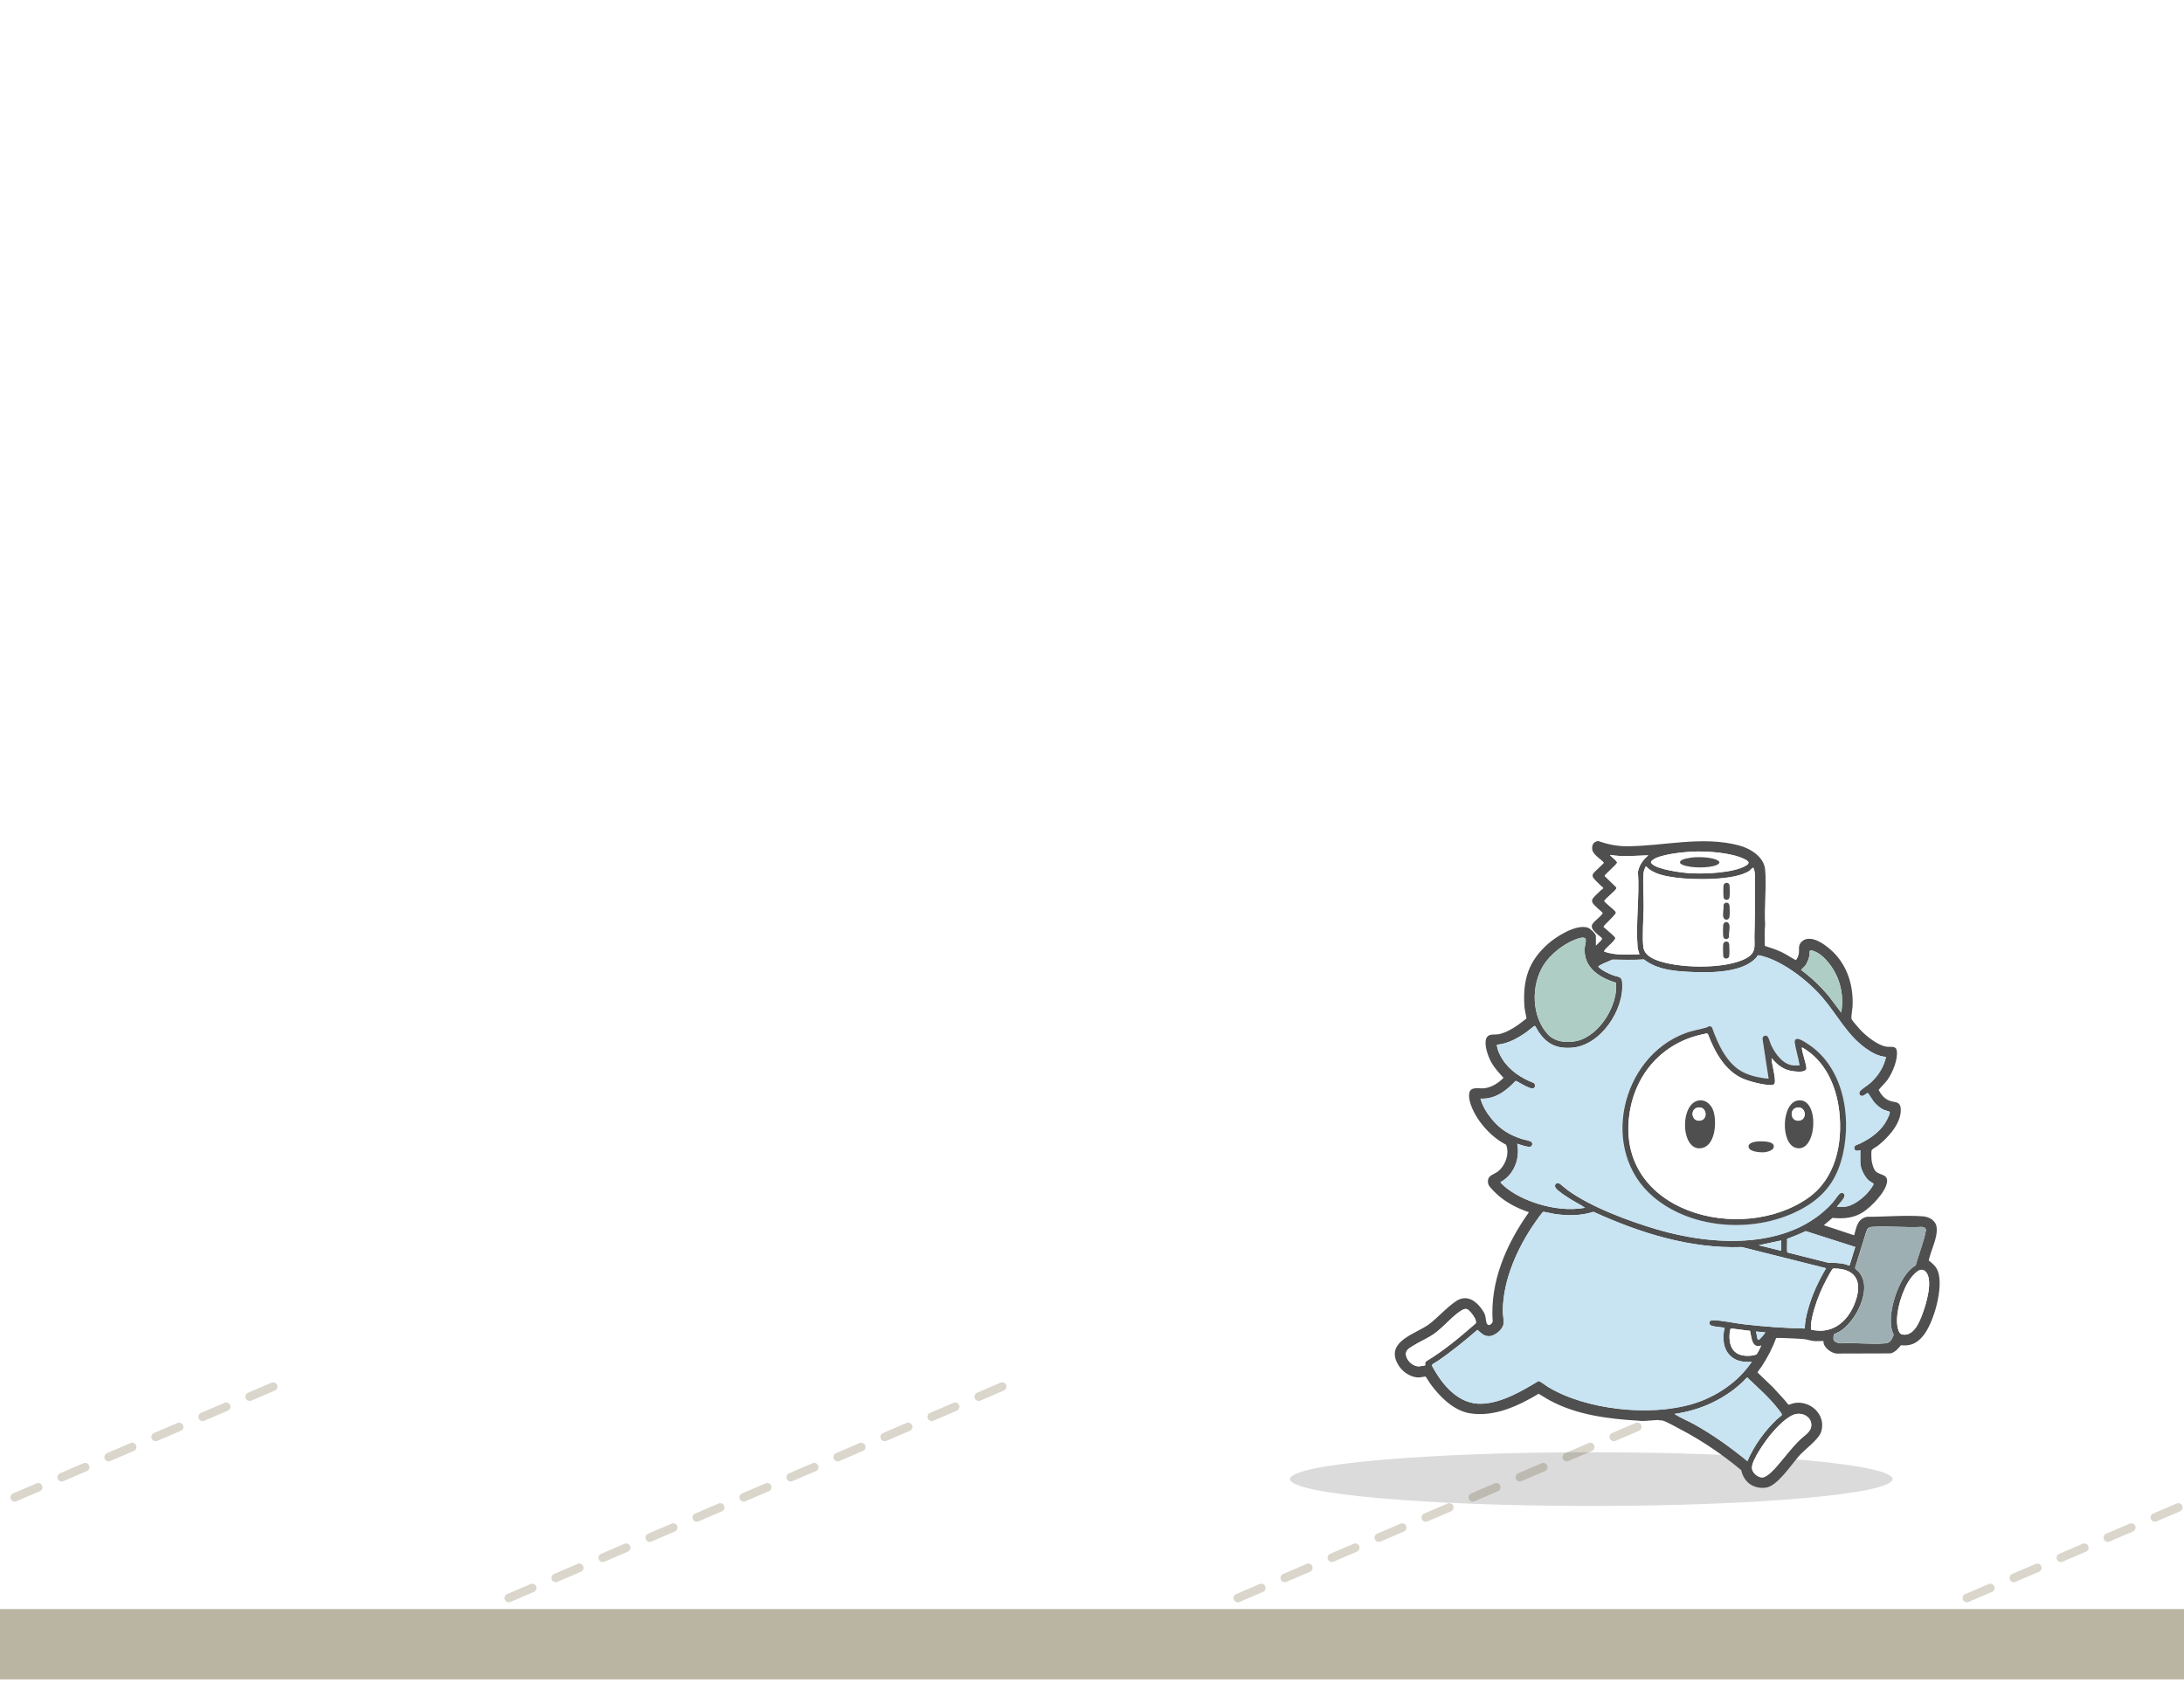 <svg width="393" height="303" viewBox="0 0 393 303" fill="none" xmlns="http://www.w3.org/2000/svg">
<path d="M-302.588 8.438C-480.576 8.438 -784 8.438 -784 8.438V47.181H-337.879C-286.674 47.181 -242.144 44.88 -219.427 101.269C-197.946 154.59 -189.811 186.812 -165.261 242.048C-143.584 290.821 -101.638 302.273 -48.264 302.273H688.238V256.24H-37.14C-81.563 256.24 -121.06 244.743 -138.026 203.687C-157.206 157.274 -171.782 122.368 -190.962 75.568C-211.012 26.645 -249.716 8.437 -302.588 8.438Z" fill="#BAB5A2"/>
<path d="M-296.451 0C-474.44 0.001 -777.863 0 -777.863 0V38.743H-331.742C-280.537 38.743 -236.008 36.443 -213.291 92.832C-191.809 146.153 -180.222 178.373 -155.672 233.609C-133.995 282.382 -84.377 289.614 -31.003 289.614H694.375V247.802H-31.003C-75.427 247.802 -114.923 236.306 -131.889 195.25C-151.069 148.836 -165.645 113.931 -184.825 67.131C-204.875 18.207 -243.579 -0 -296.451 0Z" fill="white"/>
<line x1="49.152" y1="249.578" x2="-40.734" y2="288.1" stroke="#DAD6CC" stroke-width="1.534" stroke-linecap="round" stroke-dasharray="4.6 4.6"/>
<line x1="180.339" y1="249.578" x2="90.454" y2="288.1" stroke="#DAD6CC" stroke-width="1.534" stroke-linecap="round" stroke-dasharray="4.6 4.6"/>
<line x1="311.531" y1="249.578" x2="221.645" y2="288.1" stroke="#DAD6CC" stroke-width="1.534" stroke-linecap="round" stroke-dasharray="4.6 4.6"/>
<line x1="442.718" y1="249.578" x2="352.833" y2="288.1" stroke="#DAD6CC" stroke-width="1.534" stroke-linecap="round" stroke-dasharray="4.6 4.6"/>
<g opacity="0.2" filter="url(#filter0_f_12_3277)">
<ellipse cx="286.351" cy="266.224" rx="54.206" ry="4.834" fill="#4C4C4C"/>
</g>
<path d="M287.189 170.194C287.43 169.924 288.04 169.412 288.211 169.142C288.268 169.056 288.296 168.985 288.282 168.871C288.282 168.815 287.572 168.288 287.458 168.175C287.032 167.762 286.308 167.208 286.45 166.554C286.578 165.971 288.111 164.975 288.41 164.35C288.41 164.193 286.692 162.928 286.536 162.401C286.436 162.089 286.493 161.889 286.677 161.648C286.99 161.235 287.7 160.61 288.111 160.211C288.225 160.098 288.495 159.998 288.495 159.842C288.466 159.657 288.268 159.614 288.154 159.5C287.842 159.202 286.72 158.135 286.621 157.837C286.536 157.581 286.578 157.41 286.72 157.183C286.947 156.87 288.622 155.405 288.622 155.277C288.012 154.566 286.592 153.812 286.507 152.831C286.436 152.035 286.791 151.452 287.614 151.381C289.304 151.978 291.008 152.334 292.811 152.319C299.497 152.277 306.198 150.428 312.857 152.149C314.901 152.675 317.414 154.182 317.627 156.514C317.911 159.657 317.414 163.226 317.627 166.411C317.485 167.677 317.584 168.971 317.57 170.251C318.564 170.578 319.586 170.891 320.537 171.346C321.432 171.758 322.241 172.341 323.107 172.796C323.334 172.782 323.604 172.043 323.646 171.829C323.874 170.962 323.433 170.237 324.186 169.511C325.946 167.805 329.197 170.549 330.39 171.9C332.662 174.503 333.528 177.787 333.357 181.214C333.329 181.684 333.059 183.092 333.187 183.433C333.3 183.717 334.493 185.082 334.777 185.381C335.856 186.533 338 188.239 339.59 188.41C340.214 188.481 341.151 188.196 341.307 189.078C341.577 190.628 340.569 193.046 339.675 194.311C339.192 194.994 338.567 195.534 338.056 196.16C338.525 197.112 339.164 197.852 340.2 198.179C341.052 198.449 341.89 198.264 342.017 199.43C342.287 202.033 339.76 204.791 337.858 206.256C337.616 206.441 336.821 206.853 336.779 207.081C336.708 207.408 336.736 208.417 336.779 208.787C336.835 209.356 337.119 210.422 337.531 210.835C338.255 211.546 339.632 211.304 339.575 212.612C339.476 214.432 336.693 217.262 335.203 218.201C333.528 219.267 331.682 219.395 329.737 219.21L328.189 220.533L333.641 222.339C334.067 220.888 334.209 219.409 335.941 219.011C339.178 219.025 342.784 218.684 346.007 218.926C347.171 219.011 348.363 219.68 348.491 220.945C348.69 222.879 347.441 224.984 347.071 226.875C347.753 227.401 348.392 227.956 348.704 228.78C349.797 231.639 347.966 238.194 346.007 240.498C344.914 241.792 343.806 242.304 342.074 242.133C341.549 242.744 341.009 243.413 340.186 243.598L330.418 243.626C329.467 243.512 328.019 242.46 328.133 241.379C327.579 241.351 327.011 241.422 326.457 241.379C325.847 241.337 325.251 241.095 324.683 241.038C323.433 240.91 321.929 240.882 320.665 240.825C320.31 240.825 319.955 240.825 319.615 240.825C318.947 242.631 318.053 244.351 317.002 245.958C316.874 246.143 316.236 246.911 316.278 247.053L318.99 249.655C319.927 250.708 320.921 251.675 321.787 252.798C321.985 252.898 322.411 252.642 322.653 252.585C325.662 251.874 328.701 254.632 327.707 257.718C327.267 259.083 324.853 260.804 323.788 261.984C322.411 263.506 319.799 267.558 317.712 267.772C315.483 268.013 313.794 266.776 313.325 264.615C309.875 261.742 306.213 259.254 302.223 257.178C301.57 256.837 299.71 255.784 299.114 255.656C297.992 255.429 296.062 255.912 294.841 255.713C289.446 255.386 283.838 254.704 279.011 252.13C278.273 251.746 277.591 251.276 276.867 250.864C273.233 253.04 268.931 255.073 264.559 254.391C261.591 253.936 259.05 251.376 257.361 249.044C257.219 248.859 256.594 247.807 256.537 247.764C256.48 247.736 255.487 247.949 255.203 247.935C253.57 247.864 252.051 246.683 251.37 245.233C249.538 241.379 254.748 240.071 257.077 238.407C258.624 237.298 261.194 234.383 262.713 233.829C264.488 233.189 265.95 234.54 266.844 235.933C267.398 236.801 267.27 237.028 267.441 237.924C267.611 238.791 268.349 238.578 268.605 237.881C268.079 230.672 271.061 223.917 275.121 218.187C273.205 217.547 271.245 216.565 269.712 215.257C269.3 214.916 268.094 213.75 267.895 213.323C267.739 212.982 267.682 212.541 267.81 212.186C268.037 211.546 268.818 211.332 269.343 210.991C270.805 210.024 271.7 207.721 271.018 206.043C269.116 205.076 267.455 203.497 266.22 201.777C265.339 200.539 264.09 198.264 264.402 196.7C264.644 195.491 266.205 195.989 267.114 195.875C268.42 195.719 269.655 194.923 270.55 193.998C269.755 193.117 268.945 192.263 268.363 191.225C267.781 190.187 267.015 188.083 267.441 186.931C267.767 186.021 268.775 186.263 269.485 186.177C271.231 185.964 273.332 184.414 274.681 183.319C274.567 182.537 274.34 181.769 274.298 180.973C274.028 176.337 275.036 173.024 278.528 169.91C280.062 168.544 283.654 166.269 285.74 166.98C286.138 167.108 287.174 168.061 287.174 168.473V170.208L287.189 170.194ZM304.481 153.286C302.862 153.372 298.461 153.784 297.283 154.879C297.027 155.121 297.027 155.249 297.283 155.49C298.291 156.5 302.465 157.055 303.927 157.154C306.525 157.339 312.104 157.154 314.291 155.732C315.071 155.22 314.39 154.865 313.836 154.595C311.522 153.457 307.064 153.158 304.495 153.286H304.481ZM296.587 153.955C294.301 154.026 291.987 154.268 289.701 153.884C289.886 154.196 291.008 154.95 290.979 155.277C290.951 155.604 288.722 157.467 288.75 157.666L290.795 159.657C290.851 159.714 290.866 159.785 290.866 159.856C290.837 160.311 288.935 161.633 288.679 162.188C288.679 162.302 290.142 163.525 290.355 163.724C290.482 163.852 290.795 164.122 290.78 164.293C290.738 164.705 288.509 166.667 288.551 166.824C289.119 167.336 289.744 167.819 290.284 168.36C290.766 168.829 290.78 168.857 290.355 169.383C289.957 169.881 289.048 170.592 288.75 171.047C288.693 171.132 288.665 171.189 288.679 171.289C290.709 172 292.896 171.801 295.011 171.772C294.898 171.317 294.713 170.933 294.67 170.45C294.33 166.113 295.04 161.335 294.741 156.941C294.954 155.732 295.664 154.751 296.587 153.969V153.955ZM315.512 156.201C315.341 156.088 314.972 156.6 314.83 156.699C312.275 158.519 304.608 158.377 301.528 157.951C299.739 157.709 297.439 157.325 296.204 155.917C296.076 155.917 295.778 156.799 295.764 156.969C295.565 158.789 295.778 161.264 295.764 163.183C295.749 165.416 295.48 168.217 295.693 170.407C295.806 171.488 296.715 172.199 297.638 172.611C301.471 174.36 310.741 174.545 314.39 172.355C316.094 171.346 315.654 170.137 315.696 168.416C315.781 165.032 315.796 161.633 315.767 158.249C315.767 157.68 315.824 157.311 315.682 156.699C315.668 156.614 315.512 156.187 315.497 156.173L315.512 156.201ZM285.272 168.914C284.945 168.516 283.753 168.985 283.341 169.156C281.283 169.966 278.954 171.801 277.776 173.678C275.476 177.318 275.547 182.964 278.557 186.191C279.835 187.571 282.049 187.77 283.795 187.343C287.842 186.376 291.192 180.944 290.795 176.877C287.813 175.981 284.917 174.161 285.158 170.621C285.187 170.222 285.513 169.184 285.272 168.9V168.914ZM331.313 182.267C331.838 179.323 331.199 176.294 329.467 173.848C328.871 173.01 327.991 172.028 327.096 171.516C326.812 171.36 326.017 170.933 325.733 171.104C325.506 171.232 325.662 171.516 325.648 171.644C325.577 172.384 325.251 173.308 324.768 173.891L324.087 174.574C325.961 175.939 327.65 177.56 329.126 179.352L331.313 182.253V182.267ZM330.575 217.205H331.767C333.244 217.205 335.118 215.741 336.055 214.674C336.239 214.461 337.219 213.252 337.105 213.039C337.077 212.996 336.438 212.641 336.296 212.513C335.487 211.83 334.734 210.309 334.734 209.242V207.024C334.337 207.152 333.67 207.251 333.641 206.654C333.613 206.085 334.237 206.057 334.621 205.858C336.381 205.005 338.071 203.867 339.15 202.203C339.419 201.791 339.987 200.739 340.03 200.284C340.03 200.198 340.058 200.156 339.973 200.099C339.859 200.013 339.107 199.828 338.866 199.715C338.241 199.416 337.559 198.79 337.119 198.25C336.935 198.023 336.182 196.785 336.097 196.743C335.955 196.672 335.444 197.24 335.103 197.255C334.536 197.283 334.365 196.7 334.763 196.302C335.231 195.833 336.083 195.349 336.637 194.837C337.985 193.586 338.951 192.05 339.363 190.23C338.028 190.159 336.764 189.448 335.7 188.68C332.321 186.248 330.546 182.594 327.891 179.508C325.279 176.465 320.594 172.796 316.619 171.971C316.15 171.872 316.321 172.028 316.065 172.313C313.623 175.114 307.774 175.1 304.324 174.943C301.4 174.815 298.191 174.574 295.806 172.697C293.918 172.796 292.016 172.754 290.127 172.725C289.446 173.052 288.665 173.308 288.012 173.678C287.927 173.735 287.586 173.891 287.6 174.019C288.339 174.73 289.332 175.185 290.284 175.555C291.121 175.882 291.788 175.683 291.888 176.749C292.328 181.726 288.026 188.211 282.802 188.58C280.005 188.78 278.244 187.855 276.754 185.58C276.64 185.409 276.285 184.627 276.143 184.641C276.058 184.641 274.965 185.566 274.752 185.708C273.176 186.831 271.331 187.884 269.343 188.04C269.4 188.936 269.868 189.874 270.337 190.628C271.643 192.69 273.701 194.027 275.945 194.908C276.285 195.093 276.342 195.69 275.945 195.861C275.547 196.032 274.738 195.591 274.355 195.406C273.801 195.136 273.276 194.766 272.722 194.539C271.047 196.33 269.016 197.895 266.404 197.738C266.745 199.089 267.568 200.383 268.449 201.45C269.968 203.298 271.657 204.322 273.929 205.033C274.312 205.161 275.49 205.317 275.646 205.63C275.774 205.858 275.746 206.199 275.49 206.341C275.036 206.611 273.531 206.014 273.006 205.858C273.559 208.488 272.424 211.489 270.01 212.754C269.953 212.84 270.394 213.252 270.493 213.337C272.14 214.873 274.624 216.025 276.754 216.679C279.48 217.518 282.376 217.888 285.201 217.39C284.378 216.807 283.441 216.366 282.575 215.826C281.836 215.357 280.601 214.575 280.019 213.949C279.579 213.48 279.835 212.811 280.516 212.968C280.644 212.996 281.794 213.992 282.035 214.176C286.323 217.291 292.981 219.736 298.063 221.258C308.229 224.273 322.042 225.055 329.765 216.452C330.134 216.039 330.66 215.186 330.986 214.887C331.313 214.589 331.852 214.66 331.909 215.129C331.98 215.726 330.859 216.693 330.546 217.205H330.575ZM328.601 228.269L313.425 224.458C304.097 224.77 295.096 221.926 286.734 218.115C284.491 218.841 282.063 218.841 279.749 218.499C279.423 218.457 277.847 218.073 277.705 218.115C277.535 218.158 276.484 219.665 276.299 219.921C273.119 224.472 270.465 230.274 270.422 235.947C270.422 236.63 270.621 237.583 270.564 238.208C270.479 239.261 268.988 240.498 267.937 240.498C266.958 240.498 266.504 239.915 265.851 239.36C263.565 241.337 261.236 243.228 258.752 244.949C258.525 245.105 257.886 245.418 257.744 245.588C257.659 245.688 257.659 245.731 257.687 245.844C259.504 249.243 262.457 252.855 266.702 252.656C270.266 252.485 273.858 250.381 276.825 248.575C277.137 248.575 278.159 249.399 278.514 249.613C285.4 253.793 296.97 255.002 304.651 252.67C308.91 251.376 312.701 248.802 315.228 245.105C313.922 245.219 312.544 245.062 311.522 244.181C310.032 242.915 309.89 240.782 310.33 238.99C309.662 238.862 308.924 238.848 308.271 238.692C307.93 238.621 307.618 238.55 307.604 238.123C307.59 237.611 308.072 237.597 308.456 237.625C310.131 237.711 312.133 238.166 313.851 238.365C317.471 238.777 321.119 239.047 324.768 239.118C324.754 237.952 325.038 236.758 325.35 235.634C326.06 233.032 327.224 230.572 328.587 228.269H328.601ZM344.715 227.771C345.283 225.638 346.177 223.576 346.56 221.414C346.518 220.974 346.177 220.86 345.78 220.831C342.869 221.002 339.732 220.618 336.85 220.831C336.197 220.874 336.069 221.073 335.827 221.656L333.811 228.183C333.811 228.453 334.266 228.681 334.45 228.894C337.119 231.809 333.939 237.967 330.986 239.687C330.83 239.773 330.078 240.085 330.049 240.128C329.922 240.299 329.879 240.967 329.95 241.18C330.063 241.536 330.759 241.763 331.114 241.792C333.741 241.621 336.637 242.019 339.221 241.792C339.888 241.735 340.2 241.45 340.484 240.882C340.527 240.782 340.74 240.313 340.74 240.256C340.74 240.156 340.484 239.673 340.441 239.474C339.689 236.687 341.095 232.136 342.685 229.776C343.21 228.994 343.849 228.254 344.686 227.785L344.715 227.771ZM333.84 224.443L324.938 221.599C323.831 222.111 322.709 222.566 321.574 222.993C321.63 223.348 321.474 225.325 321.645 225.439L329.055 227.302C330.078 227.302 331.015 227.302 332.008 227.543C332.179 227.586 332.733 227.828 332.818 227.771L333.84 224.458V224.443ZM320.495 223.277L316.477 224.13L320.495 225.126V223.277ZM325.875 239.303C330.049 240.341 332.974 237.412 334.067 233.644C335.061 230.245 333.556 228.34 330.049 228.311C329.936 228.311 329.879 228.311 329.78 228.382C329.595 228.539 328.885 229.875 328.715 230.174C327.835 231.824 327.04 233.672 326.514 235.478C326.159 236.701 325.804 238.009 325.875 239.289V239.303ZM345.68 228.553C345.027 228.624 344.189 229.577 343.806 230.089C342.315 232.108 341.038 236.175 341.421 238.663C341.492 239.161 341.719 240.071 342.273 240.185C344.346 240.611 345.396 237.952 345.964 236.417C346.603 234.668 347.824 230.629 346.646 229.051C346.418 228.738 346.078 228.51 345.68 228.553ZM256.48 245.731C256.509 245.702 256.296 245.361 256.622 245.02C259.845 243.086 262.727 240.654 265.538 238.194C265.808 237.711 265.041 236.644 264.715 236.274C264.161 235.649 263.877 235.35 263.082 235.805C261.591 236.644 259.788 238.791 258.269 239.915C256.963 240.882 255.543 241.422 254.209 242.261C253.428 242.744 252.718 243.171 253.073 244.195C253.386 245.105 254.323 245.901 255.288 245.93C255.444 245.93 256.424 245.788 256.48 245.716V245.731ZM314.901 239.531C314.475 239.545 311.508 239.019 311.409 239.175C311.352 239.246 311.252 239.886 311.238 240.028C311.04 242.645 312.147 244.209 314.887 244.024C315.157 244.01 315.98 243.896 316.136 243.711C316.221 243.612 316.96 242.247 316.889 242.19C315.171 242.759 315.199 240.654 314.901 239.531ZM317.627 239.801L315.994 239.659C316.051 239.872 316.236 241.095 316.335 241.152C316.378 241.18 316.491 241.152 316.534 241.123C316.676 241.052 317.74 239.886 317.627 239.787V239.801ZM314.433 262.994C315.611 260.207 317.556 257.519 319.742 255.457C319.898 255.301 320.622 254.789 320.637 254.632C320.651 254.462 320.154 253.865 320.012 253.68C318.394 251.561 316.307 249.755 314.39 247.921C314.106 248.162 313.836 248.504 313.538 248.774C310.202 251.888 305.872 253.865 301.343 254.476C301.343 254.561 301.442 254.59 301.499 254.618C302.479 255.23 303.813 255.784 304.864 256.367C308.271 258.273 311.423 260.52 314.418 262.994H314.433ZM323.334 254.49C321.744 254.675 319.586 257.036 318.578 258.259C317.627 259.425 315.228 262.766 315.242 264.188C315.242 265.056 316.335 265.994 317.173 265.923C318.01 265.852 319.245 264.487 319.799 263.847C321.233 262.197 322.34 260.619 323.959 259.069C324.612 258.443 325.691 257.818 325.89 256.908C326.216 255.343 324.782 254.305 323.334 254.49Z" fill="#4E4F4E"/>
<path d="M328.601 228.27C327.238 230.574 326.088 233.034 325.364 235.636C325.052 236.759 324.768 237.94 324.782 239.12C321.134 239.049 317.485 238.778 313.865 238.366C312.147 238.167 310.145 237.712 308.47 237.627C308.087 237.612 307.604 237.627 307.618 238.124C307.632 238.551 307.945 238.608 308.285 238.693C308.938 238.85 309.677 238.864 310.344 238.992C309.904 240.784 310.046 242.917 311.537 244.182C312.559 245.05 313.95 245.22 315.242 245.106C312.715 248.789 308.924 251.377 304.665 252.671C296.999 255.004 285.428 253.795 278.529 249.614C278.174 249.401 277.151 248.576 276.839 248.576C273.872 250.382 270.28 252.487 266.717 252.657C262.472 252.856 259.519 249.244 257.702 245.846C257.673 245.732 257.673 245.689 257.758 245.59C257.9 245.433 258.539 245.106 258.766 244.95C261.251 243.229 263.579 241.338 265.865 239.361C266.518 239.916 266.972 240.499 267.938 240.499C268.988 240.499 270.479 239.262 270.564 238.21C270.621 237.598 270.422 236.631 270.422 235.949C270.465 230.275 273.105 224.487 276.3 219.923C276.484 219.653 277.535 218.159 277.705 218.117C277.833 218.088 279.423 218.458 279.749 218.501C282.078 218.856 284.491 218.842 286.734 218.117C295.096 221.928 304.097 224.772 313.425 224.459L328.587 228.27H328.601Z" fill="#C8E3F2"/>
<path d="M330.575 217.205C330.887 216.693 332.009 215.726 331.938 215.129C331.881 214.66 331.341 214.589 331.015 214.887C330.688 215.186 330.163 216.039 329.794 216.452C322.071 225.055 308.257 224.273 298.092 221.258C293.009 219.751 286.351 217.291 282.064 214.176C281.808 213.992 280.672 213.01 280.544 212.968C279.849 212.811 279.607 213.48 280.048 213.949C280.63 214.575 281.865 215.357 282.603 215.826C283.469 216.381 284.406 216.807 285.229 217.39C282.404 217.888 279.508 217.518 276.782 216.679C274.653 216.025 272.154 214.873 270.521 213.337C270.436 213.252 269.982 212.84 270.039 212.754C272.466 211.503 273.588 208.488 273.034 205.858C273.56 206.014 275.064 206.611 275.519 206.341C275.76 206.199 275.788 205.872 275.675 205.63C275.519 205.317 274.34 205.161 273.957 205.033C271.686 204.322 269.996 203.298 268.477 201.45C267.597 200.383 266.773 199.089 266.433 197.738C269.045 197.895 271.061 196.33 272.75 194.539C273.304 194.766 273.815 195.15 274.383 195.406C274.766 195.591 275.575 196.018 275.973 195.861C276.371 195.705 276.314 195.107 275.973 194.908C273.73 194.027 271.671 192.704 270.365 190.628C269.897 189.874 269.428 188.936 269.371 188.04C271.345 187.884 273.19 186.831 274.78 185.708C274.979 185.566 276.072 184.641 276.172 184.641C276.3 184.641 276.669 185.409 276.782 185.58C278.287 187.869 280.033 188.78 282.844 188.58C288.069 188.211 292.385 181.726 291.93 176.749C291.831 175.683 291.164 175.882 290.326 175.555C289.375 175.185 288.381 174.73 287.643 174.019C287.615 173.905 287.955 173.735 288.055 173.678C288.693 173.308 289.489 173.052 290.17 172.725C292.072 172.754 293.961 172.796 295.849 172.697C298.234 174.574 301.442 174.815 304.367 174.943C307.817 175.1 313.666 175.128 316.108 172.313C316.349 172.028 316.193 171.872 316.662 171.971C320.637 172.81 325.322 176.479 327.934 179.508C330.589 182.594 332.349 186.248 335.742 188.68C336.807 189.448 338.085 190.159 339.405 190.23C339.008 192.05 338.028 193.586 336.679 194.837C336.126 195.349 335.274 195.833 334.805 196.302C334.408 196.7 334.578 197.283 335.146 197.255C335.487 197.24 335.998 196.672 336.14 196.743C336.225 196.785 336.977 198.023 337.162 198.25C337.602 198.79 338.284 199.402 338.908 199.715C339.164 199.843 339.902 200.013 340.016 200.099C340.101 200.156 340.087 200.198 340.072 200.284C340.016 200.739 339.448 201.791 339.192 202.203C338.113 203.867 336.424 205.005 334.663 205.858C334.266 206.043 333.655 206.085 333.684 206.654C333.712 207.266 334.379 207.166 334.777 207.024V209.242C334.777 210.309 335.529 211.83 336.339 212.513C336.481 212.641 337.119 212.996 337.148 213.039C337.276 213.252 336.296 214.461 336.097 214.674C335.16 215.741 333.286 217.205 331.81 217.205H330.617H330.575ZM323.831 191.751H322.837C320.878 191.751 319.345 189.576 318.635 187.983C318.465 187.613 318.252 186.661 317.953 186.476C317.528 186.22 317.102 186.547 317.13 187.016L318.223 194.14C316.747 194.012 315.171 193.685 313.822 193.06C310.77 191.638 309.109 187.941 308.044 184.926C307.916 184.741 307.646 184.67 307.434 184.713C307.292 184.741 307.249 184.869 307.135 184.897C305.815 185.281 304.566 185.452 303.217 185.95C291.575 190.287 287.7 207.123 297.481 215.414C304.623 221.457 316.236 221.983 324.3 217.518C328.346 215.271 330.546 212.299 331.583 207.763C333.215 200.696 331.583 191.794 325.08 187.756C324.569 187.443 322.937 186.291 322.908 187.542C323.107 188.95 323.576 190.33 323.803 191.737L323.831 191.751Z" fill="#C8E3F2"/>
<path d="M315.512 156.201C315.54 156.215 315.682 156.656 315.696 156.727C315.838 157.325 315.781 157.709 315.781 158.277C315.81 161.662 315.81 165.06 315.71 168.445C315.668 170.165 316.094 171.374 314.404 172.384C310.756 174.559 301.485 174.374 297.652 172.64C296.729 172.213 295.806 171.516 295.707 170.436C295.494 168.246 295.749 165.444 295.778 163.212C295.792 161.306 295.579 158.832 295.778 156.998C295.792 156.827 296.104 155.945 296.218 155.945C297.453 157.353 299.753 157.737 301.542 157.979C304.623 158.391 312.289 158.548 314.844 156.727C314.986 156.628 315.355 156.116 315.526 156.23L315.512 156.201ZM311.068 159.031C310.741 158.732 310.245 158.917 310.145 159.33C310.074 159.614 310.088 161.178 310.145 161.491C310.245 162.103 311.096 162.103 311.21 161.548C311.281 161.235 311.267 159.728 311.224 159.372C311.21 159.259 311.153 159.102 311.068 159.017V159.031ZM310.458 162.501C310.344 162.529 310.159 162.742 310.145 162.87C310.202 163.539 309.989 164.25 310.074 164.918C310.174 165.729 311.082 165.757 311.21 165.032C311.281 164.648 311.267 163.468 311.224 163.07C311.182 162.643 310.912 162.373 310.458 162.501ZM310.23 168.871C310.528 169.184 311.096 169.028 311.153 168.587C311.068 167.961 311.295 167.208 311.224 166.625C311.111 165.743 310.188 165.786 310.088 166.553C310.032 166.952 310.032 168.047 310.088 168.459C310.103 168.587 310.159 168.786 310.245 168.886L310.23 168.871ZM311.011 169.597C310.713 169.298 310.174 169.497 310.088 169.895C310.017 170.18 310.032 171.744 310.088 172.057C310.188 172.682 311.04 172.64 311.153 172.113C311.224 171.801 311.21 170.379 311.167 170.009C311.167 169.895 311.082 169.668 311.011 169.582V169.597Z" fill="white"/>
<path d="M285.272 168.915C285.499 169.214 285.187 170.238 285.158 170.636C284.917 174.177 287.813 175.997 290.795 176.893C291.178 180.96 287.828 186.392 283.796 187.359C282.049 187.771 279.82 187.572 278.557 186.207C275.547 182.965 275.49 177.334 277.776 173.693C278.954 171.816 281.283 169.982 283.341 169.171C283.753 169.001 284.946 168.531 285.272 168.929V168.915Z" fill="#AECDC5"/>
<path d="M344.715 227.772C343.892 228.241 343.239 228.981 342.713 229.763C341.123 232.123 339.732 236.674 340.47 239.461C340.527 239.66 340.768 240.143 340.768 240.243C340.768 240.342 340.555 240.783 340.513 240.869C340.229 241.437 339.902 241.722 339.249 241.779C336.665 242.006 333.755 241.608 331.143 241.779C330.802 241.75 330.092 241.523 329.979 241.167C329.908 240.954 329.95 240.286 330.078 240.115C330.106 240.072 330.859 239.759 331.015 239.674C333.968 237.953 337.148 231.796 334.479 228.881C334.28 228.668 333.826 228.44 333.84 228.17L335.856 221.643C336.097 221.06 336.225 220.861 336.878 220.818C339.76 220.605 342.898 220.989 345.808 220.818C346.191 220.847 346.546 220.961 346.589 221.401C346.206 223.563 345.297 225.625 344.743 227.758L344.715 227.772Z" fill="#9DAFB2"/>
<path d="M314.433 262.995C311.437 260.521 308.286 258.26 304.878 256.369C303.828 255.786 302.493 255.231 301.514 254.62C301.457 254.577 301.357 254.548 301.357 254.477C305.886 253.88 310.216 251.903 313.553 248.775C313.837 248.505 314.106 248.164 314.404 247.922C316.321 249.756 318.408 251.562 320.026 253.681C320.168 253.866 320.665 254.463 320.651 254.634C320.651 254.79 319.927 255.302 319.757 255.458C317.556 257.535 315.625 260.208 314.447 262.995H314.433Z" fill="#C8E3F2"/>
<path d="M296.587 153.954C295.679 154.737 294.954 155.718 294.742 156.926C295.04 161.32 294.33 166.098 294.671 170.435C294.713 170.919 294.898 171.303 295.011 171.758C292.896 171.786 290.71 172 288.679 171.274C288.651 171.175 288.679 171.118 288.75 171.033C289.049 170.578 289.957 169.852 290.355 169.369C290.781 168.829 290.781 168.814 290.284 168.345C289.73 167.805 289.12 167.335 288.552 166.809C288.509 166.639 290.738 164.691 290.781 164.278C290.795 164.108 290.482 163.823 290.355 163.709C290.142 163.51 288.679 162.287 288.679 162.174C288.921 161.633 290.837 160.297 290.866 159.842C290.866 159.756 290.866 159.699 290.795 159.642L288.75 157.652C288.722 157.453 290.951 155.59 290.979 155.263C291.008 154.936 289.886 154.182 289.702 153.869C291.973 154.253 294.287 154.011 296.587 153.94V153.954Z" fill="white"/>
<path d="M325.876 239.303C325.805 238.023 326.16 236.715 326.514 235.492C327.04 233.686 327.821 231.837 328.715 230.188C328.885 229.875 329.595 228.553 329.78 228.396C329.879 228.311 329.936 228.325 330.05 228.325C333.556 228.339 335.061 230.259 334.067 233.658C332.974 237.412 330.05 240.355 325.876 239.317V239.303Z" fill="white"/>
<path d="M323.334 254.491C324.782 254.32 326.216 255.358 325.89 256.908C325.691 257.818 324.612 258.444 323.959 259.07C322.34 260.62 321.247 262.198 319.799 263.848C319.231 264.488 318.039 265.853 317.173 265.924C316.307 265.995 315.242 265.056 315.242 264.189C315.242 262.753 317.641 259.411 318.578 258.259C319.586 257.036 321.744 254.676 323.334 254.491Z" fill="white"/>
<path d="M256.481 245.731C256.438 245.802 255.459 245.944 255.288 245.944C254.309 245.916 253.372 245.119 253.073 244.209C252.733 243.186 253.428 242.759 254.209 242.275C255.544 241.436 256.963 240.896 258.27 239.929C259.803 238.806 261.592 236.659 263.082 235.82C263.877 235.379 264.161 235.677 264.715 236.289C265.041 236.659 265.822 237.725 265.538 238.209C262.713 240.669 259.831 243.1 256.623 245.034C256.296 245.361 256.509 245.717 256.481 245.745V245.731Z" fill="white"/>
<path d="M333.84 224.444L332.818 227.757C332.733 227.814 332.179 227.573 332.008 227.53C331 227.302 330.078 227.288 329.056 227.288L321.645 225.425C321.489 225.312 321.645 223.321 321.574 222.98C322.709 222.567 323.831 222.098 324.938 221.586L333.84 224.444Z" fill="#C8E3F2"/>
<path d="M345.68 228.554C346.078 228.511 346.418 228.739 346.645 229.052C347.824 230.644 346.617 234.683 345.964 236.418C345.396 237.953 344.346 240.613 342.273 240.186C341.705 240.072 341.492 239.148 341.421 238.664C341.052 236.176 342.315 232.109 343.806 230.09C344.189 229.578 345.027 228.625 345.68 228.554Z" fill="white"/>
<path d="M304.48 153.287C307.05 153.159 311.508 153.458 313.822 154.596C314.376 154.866 315.057 155.235 314.276 155.733C312.09 157.155 306.511 157.34 303.913 157.155C302.45 157.056 298.276 156.501 297.268 155.491C297.027 155.235 297.013 155.122 297.268 154.88C298.447 153.785 302.848 153.373 304.466 153.287H304.48ZM304.821 154.311C304.31 154.354 302.649 154.567 302.379 155.008C302.138 155.406 302.55 155.563 302.862 155.69C304.211 156.259 307.519 156.302 308.867 155.705C310.117 155.164 308.839 154.681 308.172 154.524C307.135 154.283 305.872 154.226 304.821 154.311Z" fill="white"/>
<path d="M331.313 182.267L329.127 179.366C327.65 177.575 325.975 175.953 324.087 174.588L324.768 173.906C325.237 173.323 325.563 172.398 325.648 171.659C325.648 171.531 325.506 171.247 325.734 171.119C326.017 170.948 326.812 171.36 327.096 171.531C327.991 172.043 328.871 173.038 329.467 173.863C331.199 176.309 331.838 179.338 331.313 182.281V182.267Z" fill="#AECDC5"/>
<path d="M314.901 239.531C315.185 240.64 315.171 242.745 316.889 242.19C316.946 242.247 316.222 243.612 316.136 243.712C315.98 243.911 315.157 244.01 314.887 244.025C312.147 244.209 311.04 242.645 311.238 240.029C311.238 239.887 311.352 239.261 311.409 239.176C311.522 239.019 314.475 239.545 314.901 239.531Z" fill="white"/>
<path d="M320.495 223.277V225.126L316.477 224.131L320.495 223.277Z" fill="#C8E3F2"/>
<path d="M317.627 239.802C317.741 239.901 316.69 241.053 316.534 241.138C316.477 241.167 316.364 241.195 316.335 241.167C316.236 241.096 316.051 239.873 315.994 239.674L317.627 239.816V239.802Z" fill="#C8E3F2"/>
<path d="M323.831 191.753C323.604 190.345 323.135 188.966 322.937 187.558C322.979 186.307 324.612 187.458 325.109 187.771C331.611 191.81 333.23 200.711 331.611 207.779C330.561 212.315 328.374 215.287 324.328 217.534C316.264 222.013 304.651 221.473 297.51 215.429C287.728 207.153 291.618 190.302 303.246 185.965C304.58 185.468 305.844 185.297 307.164 184.913C307.263 184.885 307.32 184.757 307.462 184.728C307.675 184.686 307.945 184.742 308.072 184.941C309.137 187.956 310.798 191.653 313.851 193.075C315.199 193.701 316.775 194.028 318.252 194.156L317.159 187.032C317.116 186.563 317.556 186.235 317.982 186.491C318.28 186.676 318.493 187.629 318.663 187.999C319.373 189.591 320.907 191.767 322.866 191.767H323.86L323.831 191.753ZM318.791 190.459C318.876 191.753 319.373 193.232 319.402 194.512C319.402 194.952 319.331 195.279 318.82 195.294C317.457 195.351 314.859 194.682 313.595 194.128C310.401 192.72 308.541 189.307 307.363 186.179C307.249 185.894 306.837 186.079 306.596 186.122C299.256 187.586 294.188 193.26 293.194 200.669C290.852 218.188 313.226 224.047 325.308 215.657C330.305 212.187 331.625 205.859 330.972 200.057C330.447 195.478 328.459 190.914 324.342 188.553C324.229 188.539 324.229 188.553 324.243 188.653C324.385 189.776 324.91 191.056 325.066 192.208C325.095 193.061 323.576 192.89 322.994 192.848C321.176 192.706 319.927 191.824 318.805 190.459H318.791Z" fill="#4E4F4E"/>
<path d="M310.457 162.501C310.912 162.373 311.181 162.643 311.224 163.069C311.267 163.468 311.281 164.648 311.21 165.032C311.082 165.743 310.159 165.714 310.074 164.918C309.989 164.25 310.216 163.539 310.145 162.87C310.173 162.757 310.358 162.543 310.457 162.501Z" fill="#4E4F4E"/>
<path d="M310.23 168.872C310.145 168.786 310.088 168.573 310.074 168.445C310.032 168.033 310.032 166.938 310.074 166.54C310.188 165.758 311.111 165.729 311.21 166.611C311.281 167.208 311.054 167.947 311.139 168.573C311.082 169.014 310.5 169.185 310.216 168.857L310.23 168.872Z" fill="#4E4F4E"/>
<path d="M311.068 159.031C311.153 159.102 311.21 159.273 311.224 159.387C311.267 159.728 311.281 161.25 311.21 161.562C311.082 162.117 310.231 162.103 310.145 161.505C310.103 161.193 310.089 159.628 310.145 159.344C310.231 158.932 310.742 158.747 311.068 159.045V159.031Z" fill="#4E4F4E"/>
<path d="M311.011 169.596C311.082 169.667 311.153 169.909 311.167 170.023C311.21 170.393 311.224 171.815 311.153 172.128C311.04 172.654 310.174 172.696 310.088 172.071C310.046 171.758 310.032 170.194 310.088 169.909C310.174 169.511 310.713 169.312 311.011 169.611V169.596Z" fill="#4E4F4E"/>
<path d="M304.821 154.31C305.872 154.239 307.135 154.282 308.172 154.524C308.839 154.68 310.117 155.164 308.868 155.704C307.519 156.287 304.211 156.259 302.862 155.69C302.564 155.562 302.138 155.405 302.38 155.007C302.649 154.566 304.31 154.353 304.821 154.31Z" fill="#4E4F4E"/>
<path d="M318.791 190.459C319.913 191.824 321.162 192.706 322.979 192.848C323.576 192.891 325.081 193.061 325.052 192.208C324.896 191.056 324.371 189.776 324.229 188.653C324.229 188.539 324.229 188.539 324.328 188.554C328.445 190.914 330.447 195.479 330.958 200.058C331.611 205.859 330.291 212.187 325.293 215.657C313.212 224.047 290.823 218.188 293.18 200.669C294.174 193.26 299.242 187.587 306.582 186.122C306.823 186.079 307.235 185.894 307.348 186.179C308.513 189.307 310.387 192.734 313.581 194.128C314.859 194.682 317.443 195.351 318.805 195.294C319.317 195.28 319.402 194.953 319.388 194.512C319.359 193.232 318.848 191.753 318.777 190.459H318.791ZM305.844 198.052C302.067 198.408 302.436 207.779 306.454 206.584C308.768 205.902 308.995 201.465 308.186 199.631C307.789 198.721 306.88 197.967 305.844 198.052ZM323.675 198.052C320.58 198.294 320.325 205.717 323.093 206.584C326.926 207.793 327.565 197.74 323.675 198.052ZM316.662 205.433C316.108 205.447 314.802 205.546 314.66 206.229C314.447 207.31 316.775 207.438 317.457 207.395C318.096 207.338 319.444 206.997 319.146 206.115C318.919 205.433 317.272 205.418 316.662 205.433Z" fill="white"/>
<path d="M305.844 198.052C306.88 197.952 307.789 198.72 308.186 199.63C308.995 201.464 308.782 205.901 306.454 206.584C302.422 207.778 302.067 198.407 305.844 198.052ZM305.56 199.346C304.055 199.587 304.381 201.877 305.872 201.706C307.448 201.536 307.135 199.09 305.56 199.346Z" fill="#4E4F4E"/>
<path d="M323.675 198.052C327.565 197.739 326.926 207.793 323.093 206.584C320.324 205.717 320.58 198.294 323.675 198.052ZM323.405 199.346C321.9 199.588 322.227 201.877 323.717 201.707C325.293 201.536 324.981 199.09 323.405 199.346Z" fill="#4E4F4E"/>
<path d="M316.662 205.432C317.272 205.418 318.905 205.432 319.146 206.115C319.444 206.997 318.096 207.338 317.457 207.395C316.775 207.452 314.447 207.324 314.66 206.229C314.802 205.546 316.108 205.447 316.662 205.432Z" fill="#4E4F4E"/>
<path d="M305.559 199.345C307.135 199.089 307.448 201.549 305.872 201.705C304.296 201.862 304.055 199.572 305.559 199.345Z" fill="white"/>
<path d="M323.405 199.345C324.981 199.089 325.293 201.549 323.717 201.705C322.142 201.862 321.9 199.572 323.405 199.345Z" fill="white"/>
<defs>
<filter id="filter0_f_12_3277" x="229.076" y="258.322" width="114.55" height="15.806" filterUnits="userSpaceOnUse" color-interpolation-filters="sRGB">
<feFlood flood-opacity="0" result="BackgroundImageFix"/>
<feBlend mode="normal" in="SourceGraphic" in2="BackgroundImageFix" result="shape"/>
<feGaussianBlur stdDeviation="1.534" result="effect1_foregroundBlur_12_3277"/>
</filter>
</defs>
</svg>
